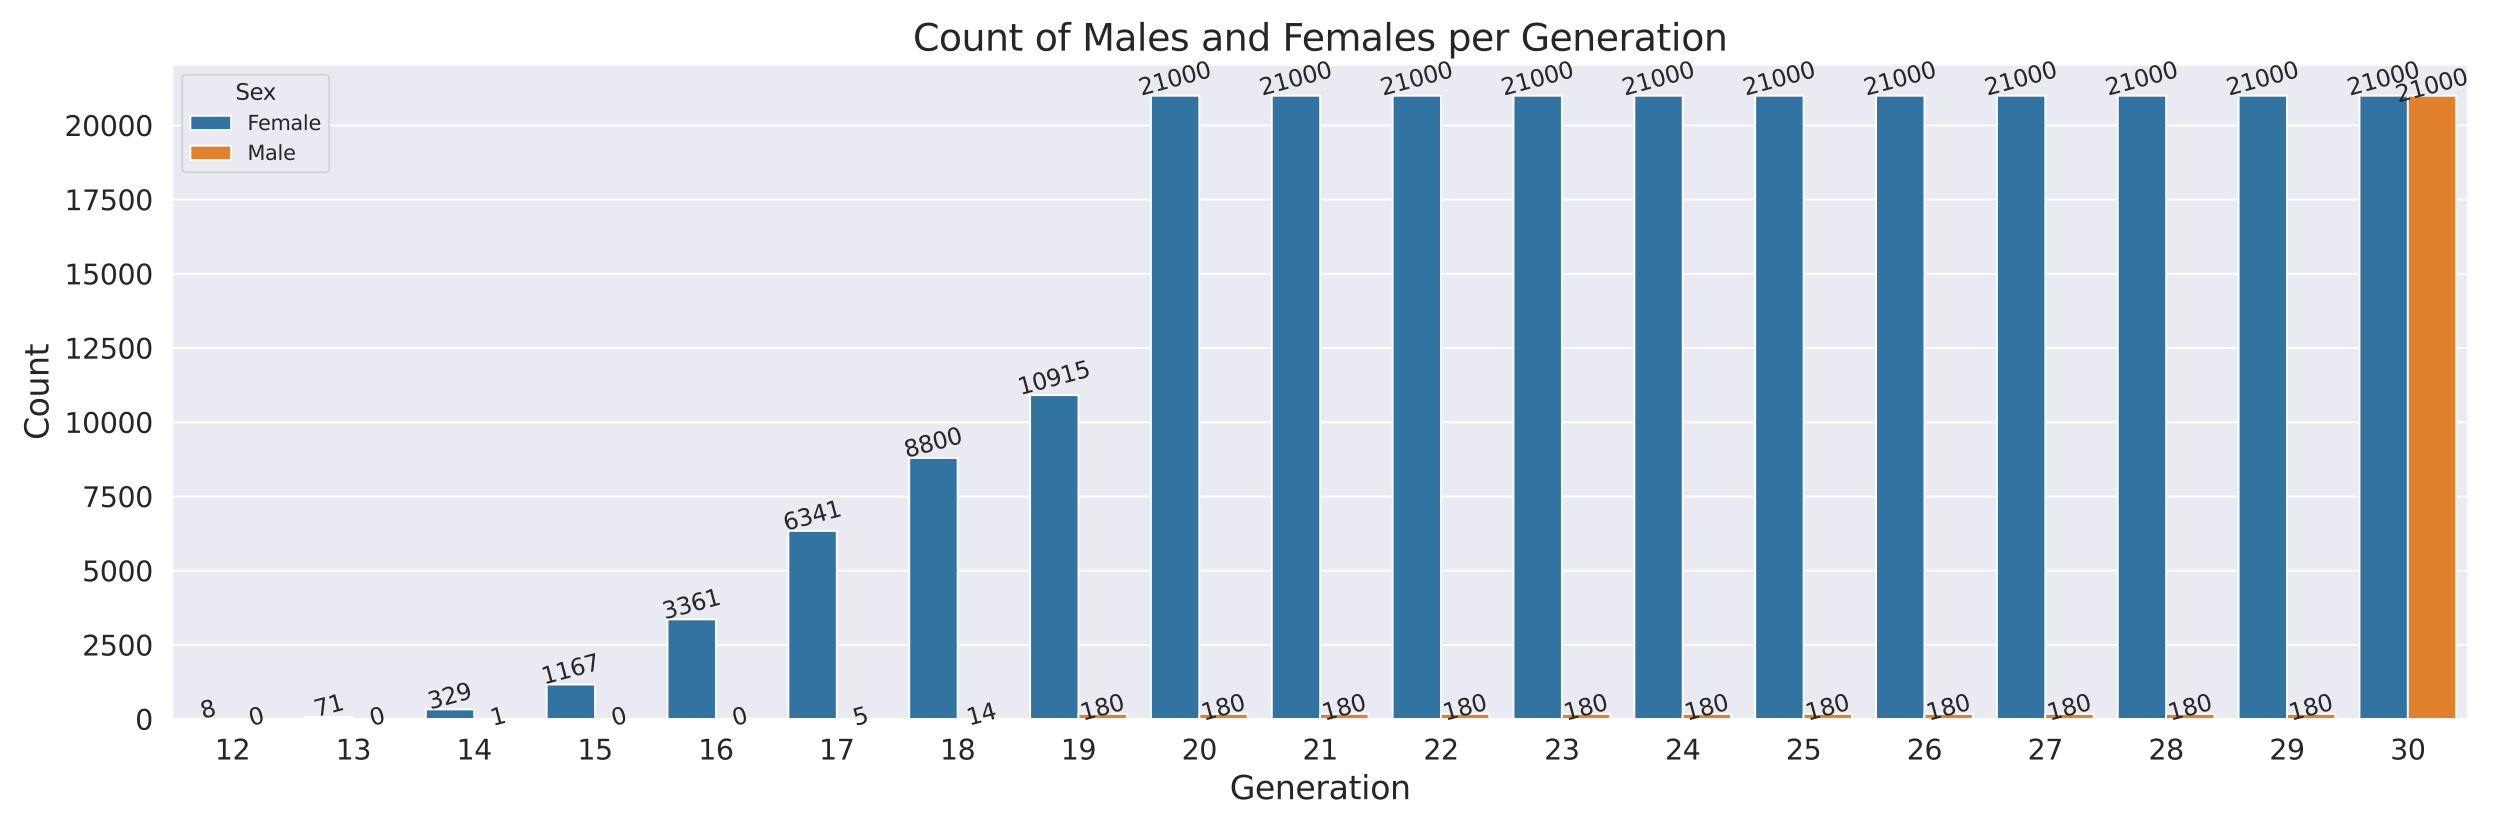 <?xml version="1.0" encoding="utf-8" standalone="no"?>
<!DOCTYPE svg PUBLIC "-//W3C//DTD SVG 1.1//EN"
  "http://www.w3.org/Graphics/SVG/1.1/DTD/svg11.dtd">
<svg xmlns:xlink="http://www.w3.org/1999/xlink" width="1080pt" height="360pt" viewBox="0 0 1080 360" xmlns="http://www.w3.org/2000/svg" version="1.1">
 <defs>
  <style type="text/css">*{stroke-linejoin: round; stroke-linecap: butt}</style>
 </defs>
 <g id="figure_1">
  <g id="patch_1">
   <path d="M 0 360 
L 1080 360 
L 1080 0 
L 0 0 
z
" style="fill: #ffffff"/>
  </g>
  <g id="axes_1">
   <g id="patch_2">
    <path d="M 74.328 310.692 
L 1066.287 310.692 
L 1066.287 27.888 
L 74.328 27.888 
z
" style="fill: #eaeaf2"/>
   </g>
   <g id="matplotlib.axis_1">
    <g id="xtick_1">
     <g id="text_1">
      <!-- 12 -->
      <g style="fill: #262626" transform="translate(92.797 328.11) scale(0.12 -0.12)">
       <defs>
        <path id="DejaVuSans-31" d="M 794 531 
L 1825 531 
L 1825 4091 
L 703 3866 
L 703 4441 
L 1819 4666 
L 2450 4666 
L 2450 531 
L 3481 531 
L 3481 0 
L 794 0 
L 794 531 
z
" transform="scale(0.016)"/>
        <path id="DejaVuSans-32" d="M 1228 531 
L 3431 531 
L 3431 0 
L 469 0 
L 469 531 
Q 828 903 1448 1529 
Q 2069 2156 2228 2338 
Q 2531 2678 2651 2914 
Q 2772 3150 2772 3378 
Q 2772 3750 2511 3984 
Q 2250 4219 1831 4219 
Q 1534 4219 1204 4116 
Q 875 4013 500 3803 
L 500 4441 
Q 881 4594 1212 4672 
Q 1544 4750 1819 4750 
Q 2544 4750 2975 4387 
Q 3406 4025 3406 3419 
Q 3406 3131 3298 2873 
Q 3191 2616 2906 2266 
Q 2828 2175 2409 1742 
Q 1991 1309 1228 531 
z
" transform="scale(0.016)"/>
       </defs>
       <use xlink:href="#DejaVuSans-31"/>
       <use xlink:href="#DejaVuSans-32" x="63.623"/>
      </g>
     </g>
    </g>
    <g id="xtick_2">
     <g id="text_2">
      <!-- 13 -->
      <g style="fill: #262626" transform="translate(145.006 328.11) scale(0.12 -0.12)">
       <defs>
        <path id="DejaVuSans-33" d="M 2597 2516 
Q 3050 2419 3304 2112 
Q 3559 1806 3559 1356 
Q 3559 666 3084 287 
Q 2609 -91 1734 -91 
Q 1441 -91 1130 -33 
Q 819 25 488 141 
L 488 750 
Q 750 597 1062 519 
Q 1375 441 1716 441 
Q 2309 441 2620 675 
Q 2931 909 2931 1356 
Q 2931 1769 2642 2001 
Q 2353 2234 1838 2234 
L 1294 2234 
L 1294 2753 
L 1863 2753 
Q 2328 2753 2575 2939 
Q 2822 3125 2822 3475 
Q 2822 3834 2567 4026 
Q 2313 4219 1838 4219 
Q 1578 4219 1281 4162 
Q 984 4106 628 3988 
L 628 4550 
Q 988 4650 1302 4700 
Q 1616 4750 1894 4750 
Q 2613 4750 3031 4423 
Q 3450 4097 3450 3541 
Q 3450 3153 3228 2886 
Q 3006 2619 2597 2516 
z
" transform="scale(0.016)"/>
       </defs>
       <use xlink:href="#DejaVuSans-31"/>
       <use xlink:href="#DejaVuSans-33" x="63.623"/>
      </g>
     </g>
    </g>
    <g id="xtick_3">
     <g id="text_3">
      <!-- 14 -->
      <g style="fill: #262626" transform="translate(197.214 328.11) scale(0.12 -0.12)">
       <defs>
        <path id="DejaVuSans-34" d="M 2419 4116 
L 825 1625 
L 2419 1625 
L 2419 4116 
z
M 2253 4666 
L 3047 4666 
L 3047 1625 
L 3713 1625 
L 3713 1100 
L 3047 1100 
L 3047 0 
L 2419 0 
L 2419 1100 
L 313 1100 
L 313 1709 
L 2253 4666 
z
" transform="scale(0.016)"/>
       </defs>
       <use xlink:href="#DejaVuSans-31"/>
       <use xlink:href="#DejaVuSans-34" x="63.623"/>
      </g>
     </g>
    </g>
    <g id="xtick_4">
     <g id="text_4">
      <!-- 15 -->
      <g style="fill: #262626" transform="translate(249.422 328.11) scale(0.12 -0.12)">
       <defs>
        <path id="DejaVuSans-35" d="M 691 4666 
L 3169 4666 
L 3169 4134 
L 1269 4134 
L 1269 2991 
Q 1406 3038 1543 3061 
Q 1681 3084 1819 3084 
Q 2600 3084 3056 2656 
Q 3513 2228 3513 1497 
Q 3513 744 3044 326 
Q 2575 -91 1722 -91 
Q 1428 -91 1123 -41 
Q 819 9 494 109 
L 494 744 
Q 775 591 1075 516 
Q 1375 441 1709 441 
Q 2250 441 2565 725 
Q 2881 1009 2881 1497 
Q 2881 1984 2565 2268 
Q 2250 2553 1709 2553 
Q 1456 2553 1204 2497 
Q 953 2441 691 2322 
L 691 4666 
z
" transform="scale(0.016)"/>
       </defs>
       <use xlink:href="#DejaVuSans-31"/>
       <use xlink:href="#DejaVuSans-35" x="63.623"/>
      </g>
     </g>
    </g>
    <g id="xtick_5">
     <g id="text_5">
      <!-- 16 -->
      <g style="fill: #262626" transform="translate(301.631 328.11) scale(0.12 -0.12)">
       <defs>
        <path id="DejaVuSans-36" d="M 2113 2584 
Q 1688 2584 1439 2293 
Q 1191 2003 1191 1497 
Q 1191 994 1439 701 
Q 1688 409 2113 409 
Q 2538 409 2786 701 
Q 3034 994 3034 1497 
Q 3034 2003 2786 2293 
Q 2538 2584 2113 2584 
z
M 3366 4563 
L 3366 3988 
Q 3128 4100 2886 4159 
Q 2644 4219 2406 4219 
Q 1781 4219 1451 3797 
Q 1122 3375 1075 2522 
Q 1259 2794 1537 2939 
Q 1816 3084 2150 3084 
Q 2853 3084 3261 2657 
Q 3669 2231 3669 1497 
Q 3669 778 3244 343 
Q 2819 -91 2113 -91 
Q 1303 -91 875 529 
Q 447 1150 447 2328 
Q 447 3434 972 4092 
Q 1497 4750 2381 4750 
Q 2619 4750 2861 4703 
Q 3103 4656 3366 4563 
z
" transform="scale(0.016)"/>
       </defs>
       <use xlink:href="#DejaVuSans-31"/>
       <use xlink:href="#DejaVuSans-36" x="63.623"/>
      </g>
     </g>
    </g>
    <g id="xtick_6">
     <g id="text_6">
      <!-- 17 -->
      <g style="fill: #262626" transform="translate(353.839 328.11) scale(0.12 -0.12)">
       <defs>
        <path id="DejaVuSans-37" d="M 525 4666 
L 3525 4666 
L 3525 4397 
L 1831 0 
L 1172 0 
L 2766 4134 
L 525 4134 
L 525 4666 
z
" transform="scale(0.016)"/>
       </defs>
       <use xlink:href="#DejaVuSans-31"/>
       <use xlink:href="#DejaVuSans-37" x="63.623"/>
      </g>
     </g>
    </g>
    <g id="xtick_7">
     <g id="text_7">
      <!-- 18 -->
      <g style="fill: #262626" transform="translate(406.047 328.11) scale(0.12 -0.12)">
       <defs>
        <path id="DejaVuSans-38" d="M 2034 2216 
Q 1584 2216 1326 1975 
Q 1069 1734 1069 1313 
Q 1069 891 1326 650 
Q 1584 409 2034 409 
Q 2484 409 2743 651 
Q 3003 894 3003 1313 
Q 3003 1734 2745 1975 
Q 2488 2216 2034 2216 
z
M 1403 2484 
Q 997 2584 770 2862 
Q 544 3141 544 3541 
Q 544 4100 942 4425 
Q 1341 4750 2034 4750 
Q 2731 4750 3128 4425 
Q 3525 4100 3525 3541 
Q 3525 3141 3298 2862 
Q 3072 2584 2669 2484 
Q 3125 2378 3379 2068 
Q 3634 1759 3634 1313 
Q 3634 634 3220 271 
Q 2806 -91 2034 -91 
Q 1263 -91 848 271 
Q 434 634 434 1313 
Q 434 1759 690 2068 
Q 947 2378 1403 2484 
z
M 1172 3481 
Q 1172 3119 1398 2916 
Q 1625 2713 2034 2713 
Q 2441 2713 2670 2916 
Q 2900 3119 2900 3481 
Q 2900 3844 2670 4047 
Q 2441 4250 2034 4250 
Q 1625 4250 1398 4047 
Q 1172 3844 1172 3481 
z
" transform="scale(0.016)"/>
       </defs>
       <use xlink:href="#DejaVuSans-31"/>
       <use xlink:href="#DejaVuSans-38" x="63.623"/>
      </g>
     </g>
    </g>
    <g id="xtick_8">
     <g id="text_8">
      <!-- 19 -->
      <g style="fill: #262626" transform="translate(458.256 328.11) scale(0.12 -0.12)">
       <defs>
        <path id="DejaVuSans-39" d="M 703 97 
L 703 672 
Q 941 559 1184 500 
Q 1428 441 1663 441 
Q 2288 441 2617 861 
Q 2947 1281 2994 2138 
Q 2813 1869 2534 1725 
Q 2256 1581 1919 1581 
Q 1219 1581 811 2004 
Q 403 2428 403 3163 
Q 403 3881 828 4315 
Q 1253 4750 1959 4750 
Q 2769 4750 3195 4129 
Q 3622 3509 3622 2328 
Q 3622 1225 3098 567 
Q 2575 -91 1691 -91 
Q 1453 -91 1209 -44 
Q 966 3 703 97 
z
M 1959 2075 
Q 2384 2075 2632 2365 
Q 2881 2656 2881 3163 
Q 2881 3666 2632 3958 
Q 2384 4250 1959 4250 
Q 1534 4250 1286 3958 
Q 1038 3666 1038 3163 
Q 1038 2656 1286 2365 
Q 1534 2075 1959 2075 
z
" transform="scale(0.016)"/>
       </defs>
       <use xlink:href="#DejaVuSans-31"/>
       <use xlink:href="#DejaVuSans-39" x="63.623"/>
      </g>
     </g>
    </g>
    <g id="xtick_9">
     <g id="text_9">
      <!-- 20 -->
      <g style="fill: #262626" transform="translate(510.464 328.11) scale(0.12 -0.12)">
       <defs>
        <path id="DejaVuSans-30" d="M 2034 4250 
Q 1547 4250 1301 3770 
Q 1056 3291 1056 2328 
Q 1056 1369 1301 889 
Q 1547 409 2034 409 
Q 2525 409 2770 889 
Q 3016 1369 3016 2328 
Q 3016 3291 2770 3770 
Q 2525 4250 2034 4250 
z
M 2034 4750 
Q 2819 4750 3233 4129 
Q 3647 3509 3647 2328 
Q 3647 1150 3233 529 
Q 2819 -91 2034 -91 
Q 1250 -91 836 529 
Q 422 1150 422 2328 
Q 422 3509 836 4129 
Q 1250 4750 2034 4750 
z
" transform="scale(0.016)"/>
       </defs>
       <use xlink:href="#DejaVuSans-32"/>
       <use xlink:href="#DejaVuSans-30" x="63.623"/>
      </g>
     </g>
    </g>
    <g id="xtick_10">
     <g id="text_10">
      <!-- 21 -->
      <g style="fill: #262626" transform="translate(562.672 328.11) scale(0.12 -0.12)">
       <use xlink:href="#DejaVuSans-32"/>
       <use xlink:href="#DejaVuSans-31" x="63.623"/>
      </g>
     </g>
    </g>
    <g id="xtick_11">
     <g id="text_11">
      <!-- 22 -->
      <g style="fill: #262626" transform="translate(614.881 328.11) scale(0.12 -0.12)">
       <use xlink:href="#DejaVuSans-32"/>
       <use xlink:href="#DejaVuSans-32" x="63.623"/>
      </g>
     </g>
    </g>
    <g id="xtick_12">
     <g id="text_12">
      <!-- 23 -->
      <g style="fill: #262626" transform="translate(667.089 328.11) scale(0.12 -0.12)">
       <use xlink:href="#DejaVuSans-32"/>
       <use xlink:href="#DejaVuSans-33" x="63.623"/>
      </g>
     </g>
    </g>
    <g id="xtick_13">
     <g id="text_13">
      <!-- 24 -->
      <g style="fill: #262626" transform="translate(719.297 328.11) scale(0.12 -0.12)">
       <use xlink:href="#DejaVuSans-32"/>
       <use xlink:href="#DejaVuSans-34" x="63.623"/>
      </g>
     </g>
    </g>
    <g id="xtick_14">
     <g id="text_14">
      <!-- 25 -->
      <g style="fill: #262626" transform="translate(771.506 328.11) scale(0.12 -0.12)">
       <use xlink:href="#DejaVuSans-32"/>
       <use xlink:href="#DejaVuSans-35" x="63.623"/>
      </g>
     </g>
    </g>
    <g id="xtick_15">
     <g id="text_15">
      <!-- 26 -->
      <g style="fill: #262626" transform="translate(823.714 328.11) scale(0.12 -0.12)">
       <use xlink:href="#DejaVuSans-32"/>
       <use xlink:href="#DejaVuSans-36" x="63.623"/>
      </g>
     </g>
    </g>
    <g id="xtick_16">
     <g id="text_16">
      <!-- 27 -->
      <g style="fill: #262626" transform="translate(875.922 328.11) scale(0.12 -0.12)">
       <use xlink:href="#DejaVuSans-32"/>
       <use xlink:href="#DejaVuSans-37" x="63.623"/>
      </g>
     </g>
    </g>
    <g id="xtick_17">
     <g id="text_17">
      <!-- 28 -->
      <g style="fill: #262626" transform="translate(928.131 328.11) scale(0.12 -0.12)">
       <use xlink:href="#DejaVuSans-32"/>
       <use xlink:href="#DejaVuSans-38" x="63.623"/>
      </g>
     </g>
    </g>
    <g id="xtick_18">
     <g id="text_18">
      <!-- 29 -->
      <g style="fill: #262626" transform="translate(980.339 328.11) scale(0.12 -0.12)">
       <use xlink:href="#DejaVuSans-32"/>
       <use xlink:href="#DejaVuSans-39" x="63.623"/>
      </g>
     </g>
    </g>
    <g id="xtick_19">
     <g id="text_19">
      <!-- 30 -->
      <g style="fill: #262626" transform="translate(1032.547 328.11) scale(0.12 -0.12)">
       <use xlink:href="#DejaVuSans-33"/>
       <use xlink:href="#DejaVuSans-30" x="63.623"/>
      </g>
     </g>
    </g>
    <g id="text_20">
     <!-- Generation -->
     <g style="fill: #262626" transform="translate(531.257 345.244) scale(0.14 -0.14)">
      <defs>
       <path id="DejaVuSans-47" d="M 3809 666 
L 3809 1919 
L 2778 1919 
L 2778 2438 
L 4434 2438 
L 4434 434 
Q 4069 175 3628 42 
Q 3188 -91 2688 -91 
Q 1594 -91 976 548 
Q 359 1188 359 2328 
Q 359 3472 976 4111 
Q 1594 4750 2688 4750 
Q 3144 4750 3555 4637 
Q 3966 4525 4313 4306 
L 4313 3634 
Q 3963 3931 3569 4081 
Q 3175 4231 2741 4231 
Q 1884 4231 1454 3753 
Q 1025 3275 1025 2328 
Q 1025 1384 1454 906 
Q 1884 428 2741 428 
Q 3075 428 3337 486 
Q 3600 544 3809 666 
z
" transform="scale(0.016)"/>
       <path id="DejaVuSans-65" d="M 3597 1894 
L 3597 1613 
L 953 1613 
Q 991 1019 1311 708 
Q 1631 397 2203 397 
Q 2534 397 2845 478 
Q 3156 559 3463 722 
L 3463 178 
Q 3153 47 2828 -22 
Q 2503 -91 2169 -91 
Q 1331 -91 842 396 
Q 353 884 353 1716 
Q 353 2575 817 3079 
Q 1281 3584 2069 3584 
Q 2775 3584 3186 3129 
Q 3597 2675 3597 1894 
z
M 3022 2063 
Q 3016 2534 2758 2815 
Q 2500 3097 2075 3097 
Q 1594 3097 1305 2825 
Q 1016 2553 972 2059 
L 3022 2063 
z
" transform="scale(0.016)"/>
       <path id="DejaVuSans-6e" d="M 3513 2113 
L 3513 0 
L 2938 0 
L 2938 2094 
Q 2938 2591 2744 2837 
Q 2550 3084 2163 3084 
Q 1697 3084 1428 2787 
Q 1159 2491 1159 1978 
L 1159 0 
L 581 0 
L 581 3500 
L 1159 3500 
L 1159 2956 
Q 1366 3272 1645 3428 
Q 1925 3584 2291 3584 
Q 2894 3584 3203 3211 
Q 3513 2838 3513 2113 
z
" transform="scale(0.016)"/>
       <path id="DejaVuSans-72" d="M 2631 2963 
Q 2534 3019 2420 3045 
Q 2306 3072 2169 3072 
Q 1681 3072 1420 2755 
Q 1159 2438 1159 1844 
L 1159 0 
L 581 0 
L 581 3500 
L 1159 3500 
L 1159 2956 
Q 1341 3275 1631 3429 
Q 1922 3584 2338 3584 
Q 2397 3584 2469 3576 
Q 2541 3569 2628 3553 
L 2631 2963 
z
" transform="scale(0.016)"/>
       <path id="DejaVuSans-61" d="M 2194 1759 
Q 1497 1759 1228 1600 
Q 959 1441 959 1056 
Q 959 750 1161 570 
Q 1363 391 1709 391 
Q 2188 391 2477 730 
Q 2766 1069 2766 1631 
L 2766 1759 
L 2194 1759 
z
M 3341 1997 
L 3341 0 
L 2766 0 
L 2766 531 
Q 2569 213 2275 61 
Q 1981 -91 1556 -91 
Q 1019 -91 701 211 
Q 384 513 384 1019 
Q 384 1609 779 1909 
Q 1175 2209 1959 2209 
L 2766 2209 
L 2766 2266 
Q 2766 2663 2505 2880 
Q 2244 3097 1772 3097 
Q 1472 3097 1187 3025 
Q 903 2953 641 2809 
L 641 3341 
Q 956 3463 1253 3523 
Q 1550 3584 1831 3584 
Q 2591 3584 2966 3190 
Q 3341 2797 3341 1997 
z
" transform="scale(0.016)"/>
       <path id="DejaVuSans-74" d="M 1172 4494 
L 1172 3500 
L 2356 3500 
L 2356 3053 
L 1172 3053 
L 1172 1153 
Q 1172 725 1289 603 
Q 1406 481 1766 481 
L 2356 481 
L 2356 0 
L 1766 0 
Q 1100 0 847 248 
Q 594 497 594 1153 
L 594 3053 
L 172 3053 
L 172 3500 
L 594 3500 
L 594 4494 
L 1172 4494 
z
" transform="scale(0.016)"/>
       <path id="DejaVuSans-69" d="M 603 3500 
L 1178 3500 
L 1178 0 
L 603 0 
L 603 3500 
z
M 603 4863 
L 1178 4863 
L 1178 4134 
L 603 4134 
L 603 4863 
z
" transform="scale(0.016)"/>
       <path id="DejaVuSans-6f" d="M 1959 3097 
Q 1497 3097 1228 2736 
Q 959 2375 959 1747 
Q 959 1119 1226 758 
Q 1494 397 1959 397 
Q 2419 397 2687 759 
Q 2956 1122 2956 1747 
Q 2956 2369 2687 2733 
Q 2419 3097 1959 3097 
z
M 1959 3584 
Q 2709 3584 3137 3096 
Q 3566 2609 3566 1747 
Q 3566 888 3137 398 
Q 2709 -91 1959 -91 
Q 1206 -91 779 398 
Q 353 888 353 1747 
Q 353 2609 779 3096 
Q 1206 3584 1959 3584 
z
" transform="scale(0.016)"/>
      </defs>
      <use xlink:href="#DejaVuSans-47"/>
      <use xlink:href="#DejaVuSans-65" x="77.49"/>
      <use xlink:href="#DejaVuSans-6e" x="139.014"/>
      <use xlink:href="#DejaVuSans-65" x="202.393"/>
      <use xlink:href="#DejaVuSans-72" x="263.916"/>
      <use xlink:href="#DejaVuSans-61" x="305.029"/>
      <use xlink:href="#DejaVuSans-74" x="366.309"/>
      <use xlink:href="#DejaVuSans-69" x="405.518"/>
      <use xlink:href="#DejaVuSans-6f" x="433.301"/>
      <use xlink:href="#DejaVuSans-6e" x="494.482"/>
     </g>
    </g>
   </g>
   <g id="matplotlib.axis_2">
    <g id="ytick_1">
     <g id="line2d_1">
      <path d="M 74.328 310.692 
L 1066.287 310.692 
" clip-path="url(#pa0be3c8c6c)" style="fill: none; stroke: #ffffff; stroke-width: 0.8; stroke-linecap: round"/>
     </g>
     <g id="text_21">
      <!-- 0 -->
      <g style="fill: #262626" transform="translate(58.393 315.251) scale(0.12 -0.12)">
       <use xlink:href="#DejaVuSans-30"/>
      </g>
     </g>
    </g>
    <g id="ytick_2">
     <g id="line2d_2">
      <path d="M 74.328 278.628 
L 1066.287 278.628 
" clip-path="url(#pa0be3c8c6c)" style="fill: none; stroke: #ffffff; stroke-width: 0.8; stroke-linecap: round"/>
     </g>
     <g id="text_22">
      <!-- 2500 -->
      <g style="fill: #262626" transform="translate(35.488 283.187) scale(0.12 -0.12)">
       <use xlink:href="#DejaVuSans-32"/>
       <use xlink:href="#DejaVuSans-35" x="63.623"/>
       <use xlink:href="#DejaVuSans-30" x="127.246"/>
       <use xlink:href="#DejaVuSans-30" x="190.869"/>
      </g>
     </g>
    </g>
    <g id="ytick_3">
     <g id="line2d_3">
      <path d="M 74.328 246.564 
L 1066.287 246.564 
" clip-path="url(#pa0be3c8c6c)" style="fill: none; stroke: #ffffff; stroke-width: 0.8; stroke-linecap: round"/>
     </g>
     <g id="text_23">
      <!-- 5000 -->
      <g style="fill: #262626" transform="translate(35.488 251.123) scale(0.12 -0.12)">
       <use xlink:href="#DejaVuSans-35"/>
       <use xlink:href="#DejaVuSans-30" x="63.623"/>
       <use xlink:href="#DejaVuSans-30" x="127.246"/>
       <use xlink:href="#DejaVuSans-30" x="190.869"/>
      </g>
     </g>
    </g>
    <g id="ytick_4">
     <g id="line2d_4">
      <path d="M 74.328 214.5 
L 1066.287 214.5 
" clip-path="url(#pa0be3c8c6c)" style="fill: none; stroke: #ffffff; stroke-width: 0.8; stroke-linecap: round"/>
     </g>
     <g id="text_24">
      <!-- 7500 -->
      <g style="fill: #262626" transform="translate(35.488 219.059) scale(0.12 -0.12)">
       <use xlink:href="#DejaVuSans-37"/>
       <use xlink:href="#DejaVuSans-35" x="63.623"/>
       <use xlink:href="#DejaVuSans-30" x="127.246"/>
       <use xlink:href="#DejaVuSans-30" x="190.869"/>
      </g>
     </g>
    </g>
    <g id="ytick_5">
     <g id="line2d_5">
      <path d="M 74.328 182.436 
L 1066.287 182.436 
" clip-path="url(#pa0be3c8c6c)" style="fill: none; stroke: #ffffff; stroke-width: 0.8; stroke-linecap: round"/>
     </g>
     <g id="text_25">
      <!-- 10000 -->
      <g style="fill: #262626" transform="translate(27.853 186.995) scale(0.12 -0.12)">
       <use xlink:href="#DejaVuSans-31"/>
       <use xlink:href="#DejaVuSans-30" x="63.623"/>
       <use xlink:href="#DejaVuSans-30" x="127.246"/>
       <use xlink:href="#DejaVuSans-30" x="190.869"/>
       <use xlink:href="#DejaVuSans-30" x="254.492"/>
      </g>
     </g>
    </g>
    <g id="ytick_6">
     <g id="line2d_6">
      <path d="M 74.328 150.372 
L 1066.287 150.372 
" clip-path="url(#pa0be3c8c6c)" style="fill: none; stroke: #ffffff; stroke-width: 0.8; stroke-linecap: round"/>
     </g>
     <g id="text_26">
      <!-- 12500 -->
      <g style="fill: #262626" transform="translate(27.853 154.931) scale(0.12 -0.12)">
       <use xlink:href="#DejaVuSans-31"/>
       <use xlink:href="#DejaVuSans-32" x="63.623"/>
       <use xlink:href="#DejaVuSans-35" x="127.246"/>
       <use xlink:href="#DejaVuSans-30" x="190.869"/>
       <use xlink:href="#DejaVuSans-30" x="254.492"/>
      </g>
     </g>
    </g>
    <g id="ytick_7">
     <g id="line2d_7">
      <path d="M 74.328 118.308 
L 1066.287 118.308 
" clip-path="url(#pa0be3c8c6c)" style="fill: none; stroke: #ffffff; stroke-width: 0.8; stroke-linecap: round"/>
     </g>
     <g id="text_27">
      <!-- 15000 -->
      <g style="fill: #262626" transform="translate(27.853 122.867) scale(0.12 -0.12)">
       <use xlink:href="#DejaVuSans-31"/>
       <use xlink:href="#DejaVuSans-35" x="63.623"/>
       <use xlink:href="#DejaVuSans-30" x="127.246"/>
       <use xlink:href="#DejaVuSans-30" x="190.869"/>
       <use xlink:href="#DejaVuSans-30" x="254.492"/>
      </g>
     </g>
    </g>
    <g id="ytick_8">
     <g id="line2d_8">
      <path d="M 74.328 86.244 
L 1066.287 86.244 
" clip-path="url(#pa0be3c8c6c)" style="fill: none; stroke: #ffffff; stroke-width: 0.8; stroke-linecap: round"/>
     </g>
     <g id="text_28">
      <!-- 17500 -->
      <g style="fill: #262626" transform="translate(27.853 90.803) scale(0.12 -0.12)">
       <use xlink:href="#DejaVuSans-31"/>
       <use xlink:href="#DejaVuSans-37" x="63.623"/>
       <use xlink:href="#DejaVuSans-35" x="127.246"/>
       <use xlink:href="#DejaVuSans-30" x="190.869"/>
       <use xlink:href="#DejaVuSans-30" x="254.492"/>
      </g>
     </g>
    </g>
    <g id="ytick_9">
     <g id="line2d_9">
      <path d="M 74.328 54.18 
L 1066.287 54.18 
" clip-path="url(#pa0be3c8c6c)" style="fill: none; stroke: #ffffff; stroke-width: 0.8; stroke-linecap: round"/>
     </g>
     <g id="text_29">
      <!-- 20000 -->
      <g style="fill: #262626" transform="translate(27.853 58.739) scale(0.12 -0.12)">
       <use xlink:href="#DejaVuSans-32"/>
       <use xlink:href="#DejaVuSans-30" x="63.623"/>
       <use xlink:href="#DejaVuSans-30" x="127.246"/>
       <use xlink:href="#DejaVuSans-30" x="190.869"/>
       <use xlink:href="#DejaVuSans-30" x="254.492"/>
      </g>
     </g>
    </g>
    <g id="text_30">
     <!-- Count -->
     <g style="fill: #262626" transform="translate(20.941 190.078) rotate(-90) scale(0.14 -0.14)">
      <defs>
       <path id="DejaVuSans-43" d="M 4122 4306 
L 4122 3641 
Q 3803 3938 3442 4084 
Q 3081 4231 2675 4231 
Q 1875 4231 1450 3742 
Q 1025 3253 1025 2328 
Q 1025 1406 1450 917 
Q 1875 428 2675 428 
Q 3081 428 3442 575 
Q 3803 722 4122 1019 
L 4122 359 
Q 3791 134 3420 21 
Q 3050 -91 2638 -91 
Q 1578 -91 968 557 
Q 359 1206 359 2328 
Q 359 3453 968 4101 
Q 1578 4750 2638 4750 
Q 3056 4750 3426 4639 
Q 3797 4528 4122 4306 
z
" transform="scale(0.016)"/>
       <path id="DejaVuSans-75" d="M 544 1381 
L 544 3500 
L 1119 3500 
L 1119 1403 
Q 1119 906 1312 657 
Q 1506 409 1894 409 
Q 2359 409 2629 706 
Q 2900 1003 2900 1516 
L 2900 3500 
L 3475 3500 
L 3475 0 
L 2900 0 
L 2900 538 
Q 2691 219 2414 64 
Q 2138 -91 1772 -91 
Q 1169 -91 856 284 
Q 544 659 544 1381 
z
M 1991 3584 
L 1991 3584 
z
" transform="scale(0.016)"/>
      </defs>
      <use xlink:href="#DejaVuSans-43"/>
      <use xlink:href="#DejaVuSans-6f" x="69.824"/>
      <use xlink:href="#DejaVuSans-75" x="131.006"/>
      <use xlink:href="#DejaVuSans-6e" x="194.385"/>
      <use xlink:href="#DejaVuSans-74" x="257.764"/>
     </g>
    </g>
   </g>
   <g id="patch_3">
    <path d="M 79.549 310.692 
L 100.432 310.692 
L 100.432 310.589 
L 79.549 310.589 
z
" clip-path="url(#pa0be3c8c6c)" style="fill: #3274a1; stroke: #ffffff; stroke-width: 0.8; stroke-linejoin: miter"/>
   </g>
   <g id="patch_4">
    <path d="M 131.757 310.692 
L 152.641 310.692 
L 152.641 309.781 
L 131.757 309.781 
z
" clip-path="url(#pa0be3c8c6c)" style="fill: #3274a1; stroke: #ffffff; stroke-width: 0.8; stroke-linejoin: miter"/>
   </g>
   <g id="patch_5">
    <path d="M 183.966 310.692 
L 204.849 310.692 
L 204.849 306.472 
L 183.966 306.472 
z
" clip-path="url(#pa0be3c8c6c)" style="fill: #3274a1; stroke: #ffffff; stroke-width: 0.8; stroke-linejoin: miter"/>
   </g>
   <g id="patch_6">
    <path d="M 236.174 310.692 
L 257.057 310.692 
L 257.057 295.725 
L 236.174 295.725 
z
" clip-path="url(#pa0be3c8c6c)" style="fill: #3274a1; stroke: #ffffff; stroke-width: 0.8; stroke-linejoin: miter"/>
   </g>
   <g id="patch_7">
    <path d="M 288.382 310.692 
L 309.266 310.692 
L 309.266 267.585 
L 288.382 267.585 
z
" clip-path="url(#pa0be3c8c6c)" style="fill: #3274a1; stroke: #ffffff; stroke-width: 0.8; stroke-linejoin: miter"/>
   </g>
   <g id="patch_8">
    <path d="M 340.591 310.692 
L 361.474 310.692 
L 361.474 229.365 
L 340.591 229.365 
z
" clip-path="url(#pa0be3c8c6c)" style="fill: #3274a1; stroke: #ffffff; stroke-width: 0.8; stroke-linejoin: miter"/>
   </g>
   <g id="patch_9">
    <path d="M 392.799 310.692 
L 413.682 310.692 
L 413.682 197.827 
L 392.799 197.827 
z
" clip-path="url(#pa0be3c8c6c)" style="fill: #3274a1; stroke: #ffffff; stroke-width: 0.8; stroke-linejoin: miter"/>
   </g>
   <g id="patch_10">
    <path d="M 445.007 310.692 
L 465.891 310.692 
L 465.891 170.701 
L 445.007 170.701 
z
" clip-path="url(#pa0be3c8c6c)" style="fill: #3274a1; stroke: #ffffff; stroke-width: 0.8; stroke-linejoin: miter"/>
   </g>
   <g id="patch_11">
    <path d="M 497.216 310.692 
L 518.099 310.692 
L 518.099 41.355 
L 497.216 41.355 
z
" clip-path="url(#pa0be3c8c6c)" style="fill: #3274a1; stroke: #ffffff; stroke-width: 0.8; stroke-linejoin: miter"/>
   </g>
   <g id="patch_12">
    <path d="M 549.424 310.692 
L 570.307 310.692 
L 570.307 41.355 
L 549.424 41.355 
z
" clip-path="url(#pa0be3c8c6c)" style="fill: #3274a1; stroke: #ffffff; stroke-width: 0.8; stroke-linejoin: miter"/>
   </g>
   <g id="patch_13">
    <path d="M 601.632 310.692 
L 622.516 310.692 
L 622.516 41.355 
L 601.632 41.355 
z
" clip-path="url(#pa0be3c8c6c)" style="fill: #3274a1; stroke: #ffffff; stroke-width: 0.8; stroke-linejoin: miter"/>
   </g>
   <g id="patch_14">
    <path d="M 653.841 310.692 
L 674.724 310.692 
L 674.724 41.355 
L 653.841 41.355 
z
" clip-path="url(#pa0be3c8c6c)" style="fill: #3274a1; stroke: #ffffff; stroke-width: 0.8; stroke-linejoin: miter"/>
   </g>
   <g id="patch_15">
    <path d="M 706.049 310.692 
L 726.932 310.692 
L 726.932 41.355 
L 706.049 41.355 
z
" clip-path="url(#pa0be3c8c6c)" style="fill: #3274a1; stroke: #ffffff; stroke-width: 0.8; stroke-linejoin: miter"/>
   </g>
   <g id="patch_16">
    <path d="M 758.257 310.692 
L 779.141 310.692 
L 779.141 41.355 
L 758.257 41.355 
z
" clip-path="url(#pa0be3c8c6c)" style="fill: #3274a1; stroke: #ffffff; stroke-width: 0.8; stroke-linejoin: miter"/>
   </g>
   <g id="patch_17">
    <path d="M 810.466 310.692 
L 831.349 310.692 
L 831.349 41.355 
L 810.466 41.355 
z
" clip-path="url(#pa0be3c8c6c)" style="fill: #3274a1; stroke: #ffffff; stroke-width: 0.8; stroke-linejoin: miter"/>
   </g>
   <g id="patch_18">
    <path d="M 862.674 310.692 
L 883.557 310.692 
L 883.557 41.355 
L 862.674 41.355 
z
" clip-path="url(#pa0be3c8c6c)" style="fill: #3274a1; stroke: #ffffff; stroke-width: 0.8; stroke-linejoin: miter"/>
   </g>
   <g id="patch_19">
    <path d="M 914.882 310.692 
L 935.766 310.692 
L 935.766 41.355 
L 914.882 41.355 
z
" clip-path="url(#pa0be3c8c6c)" style="fill: #3274a1; stroke: #ffffff; stroke-width: 0.8; stroke-linejoin: miter"/>
   </g>
   <g id="patch_20">
    <path d="M 967.091 310.692 
L 987.974 310.692 
L 987.974 41.355 
L 967.091 41.355 
z
" clip-path="url(#pa0be3c8c6c)" style="fill: #3274a1; stroke: #ffffff; stroke-width: 0.8; stroke-linejoin: miter"/>
   </g>
   <g id="patch_21">
    <path d="M 1019.299 310.692 
L 1040.182 310.692 
L 1040.182 41.355 
L 1019.299 41.355 
z
" clip-path="url(#pa0be3c8c6c)" style="fill: #3274a1; stroke: #ffffff; stroke-width: 0.8; stroke-linejoin: miter"/>
   </g>
   <g id="patch_22">
    <path d="M 100.432 310.692 
L 121.316 310.692 
L 121.316 310.692 
L 100.432 310.692 
z
" clip-path="url(#pa0be3c8c6c)" style="fill: #e1812c; stroke: #ffffff; stroke-width: 0.8; stroke-linejoin: miter"/>
   </g>
   <g id="patch_23">
    <path d="M 152.641 310.692 
L 173.524 310.692 
L 173.524 310.692 
L 152.641 310.692 
z
" clip-path="url(#pa0be3c8c6c)" style="fill: #e1812c; stroke: #ffffff; stroke-width: 0.8; stroke-linejoin: miter"/>
   </g>
   <g id="patch_24">
    <path d="M 204.849 310.692 
L 225.732 310.692 
L 225.732 310.679 
L 204.849 310.679 
z
" clip-path="url(#pa0be3c8c6c)" style="fill: #e1812c; stroke: #ffffff; stroke-width: 0.8; stroke-linejoin: miter"/>
   </g>
   <g id="patch_25">
    <path d="M 257.057 310.692 
L 277.941 310.692 
L 277.941 310.692 
L 257.057 310.692 
z
" clip-path="url(#pa0be3c8c6c)" style="fill: #e1812c; stroke: #ffffff; stroke-width: 0.8; stroke-linejoin: miter"/>
   </g>
   <g id="patch_26">
    <path d="M 309.266 310.692 
L 330.149 310.692 
L 330.149 310.692 
L 309.266 310.692 
z
" clip-path="url(#pa0be3c8c6c)" style="fill: #e1812c; stroke: #ffffff; stroke-width: 0.8; stroke-linejoin: miter"/>
   </g>
   <g id="patch_27">
    <path d="M 361.474 310.692 
L 382.357 310.692 
L 382.357 310.628 
L 361.474 310.628 
z
" clip-path="url(#pa0be3c8c6c)" style="fill: #e1812c; stroke: #ffffff; stroke-width: 0.8; stroke-linejoin: miter"/>
   </g>
   <g id="patch_28">
    <path d="M 413.682 310.692 
L 434.566 310.692 
L 434.566 310.512 
L 413.682 310.512 
z
" clip-path="url(#pa0be3c8c6c)" style="fill: #e1812c; stroke: #ffffff; stroke-width: 0.8; stroke-linejoin: miter"/>
   </g>
   <g id="patch_29">
    <path d="M 465.891 310.692 
L 486.774 310.692 
L 486.774 308.383 
L 465.891 308.383 
z
" clip-path="url(#pa0be3c8c6c)" style="fill: #e1812c; stroke: #ffffff; stroke-width: 0.8; stroke-linejoin: miter"/>
   </g>
   <g id="patch_30">
    <path d="M 518.099 310.692 
L 538.982 310.692 
L 538.982 308.383 
L 518.099 308.383 
z
" clip-path="url(#pa0be3c8c6c)" style="fill: #e1812c; stroke: #ffffff; stroke-width: 0.8; stroke-linejoin: miter"/>
   </g>
   <g id="patch_31">
    <path d="M 570.307 310.692 
L 591.191 310.692 
L 591.191 308.383 
L 570.307 308.383 
z
" clip-path="url(#pa0be3c8c6c)" style="fill: #e1812c; stroke: #ffffff; stroke-width: 0.8; stroke-linejoin: miter"/>
   </g>
   <g id="patch_32">
    <path d="M 622.516 310.692 
L 643.399 310.692 
L 643.399 308.383 
L 622.516 308.383 
z
" clip-path="url(#pa0be3c8c6c)" style="fill: #e1812c; stroke: #ffffff; stroke-width: 0.8; stroke-linejoin: miter"/>
   </g>
   <g id="patch_33">
    <path d="M 674.724 310.692 
L 695.607 310.692 
L 695.607 308.383 
L 674.724 308.383 
z
" clip-path="url(#pa0be3c8c6c)" style="fill: #e1812c; stroke: #ffffff; stroke-width: 0.8; stroke-linejoin: miter"/>
   </g>
   <g id="patch_34">
    <path d="M 726.932 310.692 
L 747.816 310.692 
L 747.816 308.383 
L 726.932 308.383 
z
" clip-path="url(#pa0be3c8c6c)" style="fill: #e1812c; stroke: #ffffff; stroke-width: 0.8; stroke-linejoin: miter"/>
   </g>
   <g id="patch_35">
    <path d="M 779.141 310.692 
L 800.024 310.692 
L 800.024 308.383 
L 779.141 308.383 
z
" clip-path="url(#pa0be3c8c6c)" style="fill: #e1812c; stroke: #ffffff; stroke-width: 0.8; stroke-linejoin: miter"/>
   </g>
   <g id="patch_36">
    <path d="M 831.349 310.692 
L 852.232 310.692 
L 852.232 308.383 
L 831.349 308.383 
z
" clip-path="url(#pa0be3c8c6c)" style="fill: #e1812c; stroke: #ffffff; stroke-width: 0.8; stroke-linejoin: miter"/>
   </g>
   <g id="patch_37">
    <path d="M 883.557 310.692 
L 904.441 310.692 
L 904.441 308.383 
L 883.557 308.383 
z
" clip-path="url(#pa0be3c8c6c)" style="fill: #e1812c; stroke: #ffffff; stroke-width: 0.8; stroke-linejoin: miter"/>
   </g>
   <g id="patch_38">
    <path d="M 935.766 310.692 
L 956.649 310.692 
L 956.649 308.383 
L 935.766 308.383 
z
" clip-path="url(#pa0be3c8c6c)" style="fill: #e1812c; stroke: #ffffff; stroke-width: 0.8; stroke-linejoin: miter"/>
   </g>
   <g id="patch_39">
    <path d="M 987.974 310.692 
L 1008.857 310.692 
L 1008.857 308.383 
L 987.974 308.383 
z
" clip-path="url(#pa0be3c8c6c)" style="fill: #e1812c; stroke: #ffffff; stroke-width: 0.8; stroke-linejoin: miter"/>
   </g>
   <g id="patch_40">
    <path d="M 1040.182 310.692 
L 1061.066 310.692 
L 1061.066 41.355 
L 1040.182 41.355 
z
" clip-path="url(#pa0be3c8c6c)" style="fill: #e1812c; stroke: #ffffff; stroke-width: 0.8; stroke-linejoin: miter"/>
   </g>
   <g id="patch_41">
    <path d="M 74.328 310.692 
L 74.328 27.888 
" style="fill: none; stroke: #ffffff; stroke-linejoin: miter; stroke-linecap: square"/>
   </g>
   <g id="patch_42">
    <path d="M 1066.287 310.692 
L 1066.287 27.888 
" style="fill: none; stroke: #ffffff; stroke-linejoin: miter; stroke-linecap: square"/>
   </g>
   <g id="patch_43">
    <path d="M 74.328 310.692 
L 1066.287 310.692 
" style="fill: none; stroke: #ffffff; stroke-linejoin: miter; stroke-linecap: square"/>
   </g>
   <g id="patch_44">
    <path d="M 74.328 27.888 
L 1066.287 27.888 
" style="fill: none; stroke: #ffffff; stroke-linejoin: miter; stroke-linecap: square"/>
   </g>
   <g id="text_31">
    <!-- 8 -->
    <g style="fill: #262626" transform="translate(87.632 310.581) rotate(-15) scale(0.1 -0.1)">
     <use xlink:href="#DejaVuSans-38"/>
    </g>
   </g>
   <g id="text_32">
    <!-- 71 -->
    <g style="fill: #262626" transform="translate(136.767 309.773) rotate(-15) scale(0.1 -0.1)">
     <use xlink:href="#DejaVuSans-37"/>
     <use xlink:href="#DejaVuSans-31" x="63.623"/>
    </g>
   </g>
   <g id="text_33">
    <!-- 329 -->
    <g style="fill: #262626" transform="translate(185.903 306.464) rotate(-15) scale(0.1 -0.1)">
     <use xlink:href="#DejaVuSans-33"/>
     <use xlink:href="#DejaVuSans-32" x="63.623"/>
     <use xlink:href="#DejaVuSans-39" x="127.246"/>
    </g>
   </g>
   <g id="text_34">
    <!-- 1167 -->
    <g style="fill: #262626" transform="translate(235.038 295.716) rotate(-15) scale(0.1 -0.1)">
     <use xlink:href="#DejaVuSans-31"/>
     <use xlink:href="#DejaVuSans-31" x="63.623"/>
     <use xlink:href="#DejaVuSans-36" x="127.246"/>
     <use xlink:href="#DejaVuSans-37" x="190.869"/>
    </g>
   </g>
   <g id="text_35">
    <!-- 3361 -->
    <g style="fill: #262626" transform="translate(287.247 267.576) rotate(-15) scale(0.1 -0.1)">
     <use xlink:href="#DejaVuSans-33"/>
     <use xlink:href="#DejaVuSans-33" x="63.623"/>
     <use xlink:href="#DejaVuSans-36" x="127.246"/>
     <use xlink:href="#DejaVuSans-31" x="190.869"/>
    </g>
   </g>
   <g id="text_36">
    <!-- 6341 -->
    <g style="fill: #262626" transform="translate(339.455 229.356) rotate(-15) scale(0.1 -0.1)">
     <use xlink:href="#DejaVuSans-36"/>
     <use xlink:href="#DejaVuSans-33" x="63.623"/>
     <use xlink:href="#DejaVuSans-34" x="127.246"/>
     <use xlink:href="#DejaVuSans-31" x="190.869"/>
    </g>
   </g>
   <g id="text_37">
    <!-- 8800 -->
    <g style="fill: #262626" transform="translate(391.663 197.818) rotate(-15) scale(0.1 -0.1)">
     <use xlink:href="#DejaVuSans-38"/>
     <use xlink:href="#DejaVuSans-38" x="63.623"/>
     <use xlink:href="#DejaVuSans-30" x="127.246"/>
     <use xlink:href="#DejaVuSans-30" x="190.869"/>
    </g>
   </g>
   <g id="text_38">
    <!-- 10915 -->
    <g style="fill: #262626" transform="translate(440.799 170.692) rotate(-15) scale(0.1 -0.1)">
     <use xlink:href="#DejaVuSans-31"/>
     <use xlink:href="#DejaVuSans-30" x="63.623"/>
     <use xlink:href="#DejaVuSans-39" x="127.246"/>
     <use xlink:href="#DejaVuSans-31" x="190.869"/>
     <use xlink:href="#DejaVuSans-35" x="254.492"/>
    </g>
   </g>
   <g id="text_39">
    <!-- 21000 -->
    <g style="fill: #262626" transform="translate(493.007 41.346) rotate(-15) scale(0.1 -0.1)">
     <use xlink:href="#DejaVuSans-32"/>
     <use xlink:href="#DejaVuSans-31" x="63.623"/>
     <use xlink:href="#DejaVuSans-30" x="127.246"/>
     <use xlink:href="#DejaVuSans-30" x="190.869"/>
     <use xlink:href="#DejaVuSans-30" x="254.492"/>
    </g>
   </g>
   <g id="text_40">
    <!-- 21000 -->
    <g style="fill: #262626" transform="translate(545.216 41.346) rotate(-15) scale(0.1 -0.1)">
     <use xlink:href="#DejaVuSans-32"/>
     <use xlink:href="#DejaVuSans-31" x="63.623"/>
     <use xlink:href="#DejaVuSans-30" x="127.246"/>
     <use xlink:href="#DejaVuSans-30" x="190.869"/>
     <use xlink:href="#DejaVuSans-30" x="254.492"/>
    </g>
   </g>
   <g id="text_41">
    <!-- 21000 -->
    <g style="fill: #262626" transform="translate(597.424 41.346) rotate(-15) scale(0.1 -0.1)">
     <use xlink:href="#DejaVuSans-32"/>
     <use xlink:href="#DejaVuSans-31" x="63.623"/>
     <use xlink:href="#DejaVuSans-30" x="127.246"/>
     <use xlink:href="#DejaVuSans-30" x="190.869"/>
     <use xlink:href="#DejaVuSans-30" x="254.492"/>
    </g>
   </g>
   <g id="text_42">
    <!-- 21000 -->
    <g style="fill: #262626" transform="translate(649.632 41.346) rotate(-15) scale(0.1 -0.1)">
     <use xlink:href="#DejaVuSans-32"/>
     <use xlink:href="#DejaVuSans-31" x="63.623"/>
     <use xlink:href="#DejaVuSans-30" x="127.246"/>
     <use xlink:href="#DejaVuSans-30" x="190.869"/>
     <use xlink:href="#DejaVuSans-30" x="254.492"/>
    </g>
   </g>
   <g id="text_43">
    <!-- 21000 -->
    <g style="fill: #262626" transform="translate(701.841 41.346) rotate(-15) scale(0.1 -0.1)">
     <use xlink:href="#DejaVuSans-32"/>
     <use xlink:href="#DejaVuSans-31" x="63.623"/>
     <use xlink:href="#DejaVuSans-30" x="127.246"/>
     <use xlink:href="#DejaVuSans-30" x="190.869"/>
     <use xlink:href="#DejaVuSans-30" x="254.492"/>
    </g>
   </g>
   <g id="text_44">
    <!-- 21000 -->
    <g style="fill: #262626" transform="translate(754.049 41.346) rotate(-15) scale(0.1 -0.1)">
     <use xlink:href="#DejaVuSans-32"/>
     <use xlink:href="#DejaVuSans-31" x="63.623"/>
     <use xlink:href="#DejaVuSans-30" x="127.246"/>
     <use xlink:href="#DejaVuSans-30" x="190.869"/>
     <use xlink:href="#DejaVuSans-30" x="254.492"/>
    </g>
   </g>
   <g id="text_45">
    <!-- 21000 -->
    <g style="fill: #262626" transform="translate(806.257 41.346) rotate(-15) scale(0.1 -0.1)">
     <use xlink:href="#DejaVuSans-32"/>
     <use xlink:href="#DejaVuSans-31" x="63.623"/>
     <use xlink:href="#DejaVuSans-30" x="127.246"/>
     <use xlink:href="#DejaVuSans-30" x="190.869"/>
     <use xlink:href="#DejaVuSans-30" x="254.492"/>
    </g>
   </g>
   <g id="text_46">
    <!-- 21000 -->
    <g style="fill: #262626" transform="translate(858.466 41.346) rotate(-15) scale(0.1 -0.1)">
     <use xlink:href="#DejaVuSans-32"/>
     <use xlink:href="#DejaVuSans-31" x="63.623"/>
     <use xlink:href="#DejaVuSans-30" x="127.246"/>
     <use xlink:href="#DejaVuSans-30" x="190.869"/>
     <use xlink:href="#DejaVuSans-30" x="254.492"/>
    </g>
   </g>
   <g id="text_47">
    <!-- 21000 -->
    <g style="fill: #262626" transform="translate(910.674 41.346) rotate(-15) scale(0.1 -0.1)">
     <use xlink:href="#DejaVuSans-32"/>
     <use xlink:href="#DejaVuSans-31" x="63.623"/>
     <use xlink:href="#DejaVuSans-30" x="127.246"/>
     <use xlink:href="#DejaVuSans-30" x="190.869"/>
     <use xlink:href="#DejaVuSans-30" x="254.492"/>
    </g>
   </g>
   <g id="text_48">
    <!-- 21000 -->
    <g style="fill: #262626" transform="translate(962.882 41.346) rotate(-15) scale(0.1 -0.1)">
     <use xlink:href="#DejaVuSans-32"/>
     <use xlink:href="#DejaVuSans-31" x="63.623"/>
     <use xlink:href="#DejaVuSans-30" x="127.246"/>
     <use xlink:href="#DejaVuSans-30" x="190.869"/>
     <use xlink:href="#DejaVuSans-30" x="254.492"/>
    </g>
   </g>
   <g id="text_49">
    <!-- 21000 -->
    <g style="fill: #262626" transform="translate(1015.091 41.346) rotate(-15) scale(0.1 -0.1)">
     <use xlink:href="#DejaVuSans-32"/>
     <use xlink:href="#DejaVuSans-31" x="63.623"/>
     <use xlink:href="#DejaVuSans-30" x="127.246"/>
     <use xlink:href="#DejaVuSans-30" x="190.869"/>
     <use xlink:href="#DejaVuSans-30" x="254.492"/>
    </g>
   </g>
   <g id="text_50">
    <!-- 0 -->
    <g style="fill: #262626" transform="translate(108.515 313.683) rotate(-15) scale(0.1 -0.1)">
     <use xlink:href="#DejaVuSans-30"/>
    </g>
   </g>
   <g id="text_51">
    <!-- 0 -->
    <g style="fill: #262626" transform="translate(160.724 313.683) rotate(-15) scale(0.1 -0.1)">
     <use xlink:href="#DejaVuSans-30"/>
    </g>
   </g>
   <g id="text_52">
    <!-- 1 -->
    <g style="fill: #262626" transform="translate(212.932 313.67) rotate(-15) scale(0.1 -0.1)">
     <use xlink:href="#DejaVuSans-31"/>
    </g>
   </g>
   <g id="text_53">
    <!-- 0 -->
    <g style="fill: #262626" transform="translate(265.14 313.683) rotate(-15) scale(0.1 -0.1)">
     <use xlink:href="#DejaVuSans-30"/>
    </g>
   </g>
   <g id="text_54">
    <!-- 0 -->
    <g style="fill: #262626" transform="translate(317.349 313.683) rotate(-15) scale(0.1 -0.1)">
     <use xlink:href="#DejaVuSans-30"/>
    </g>
   </g>
   <g id="text_55">
    <!-- 5 -->
    <g style="fill: #262626" transform="translate(369.557 313.619) rotate(-15) scale(0.1 -0.1)">
     <use xlink:href="#DejaVuSans-35"/>
    </g>
   </g>
   <g id="text_56">
    <!-- 14 -->
    <g style="fill: #262626" transform="translate(418.692 313.504) rotate(-15) scale(0.1 -0.1)">
     <use xlink:href="#DejaVuSans-31"/>
     <use xlink:href="#DejaVuSans-34" x="63.623"/>
    </g>
   </g>
   <g id="text_57">
    <!-- 180 -->
    <g style="fill: #262626" transform="translate(467.828 311.375) rotate(-15) scale(0.1 -0.1)">
     <use xlink:href="#DejaVuSans-31"/>
     <use xlink:href="#DejaVuSans-38" x="63.623"/>
     <use xlink:href="#DejaVuSans-30" x="127.246"/>
    </g>
   </g>
   <g id="text_58">
    <!-- 180 -->
    <g style="fill: #262626" transform="translate(520.036 311.375) rotate(-15) scale(0.1 -0.1)">
     <use xlink:href="#DejaVuSans-31"/>
     <use xlink:href="#DejaVuSans-38" x="63.623"/>
     <use xlink:href="#DejaVuSans-30" x="127.246"/>
    </g>
   </g>
   <g id="text_59">
    <!-- 180 -->
    <g style="fill: #262626" transform="translate(572.245 311.375) rotate(-15) scale(0.1 -0.1)">
     <use xlink:href="#DejaVuSans-31"/>
     <use xlink:href="#DejaVuSans-38" x="63.623"/>
     <use xlink:href="#DejaVuSans-30" x="127.246"/>
    </g>
   </g>
   <g id="text_60">
    <!-- 180 -->
    <g style="fill: #262626" transform="translate(624.453 311.375) rotate(-15) scale(0.1 -0.1)">
     <use xlink:href="#DejaVuSans-31"/>
     <use xlink:href="#DejaVuSans-38" x="63.623"/>
     <use xlink:href="#DejaVuSans-30" x="127.246"/>
    </g>
   </g>
   <g id="text_61">
    <!-- 180 -->
    <g style="fill: #262626" transform="translate(676.661 311.375) rotate(-15) scale(0.1 -0.1)">
     <use xlink:href="#DejaVuSans-31"/>
     <use xlink:href="#DejaVuSans-38" x="63.623"/>
     <use xlink:href="#DejaVuSans-30" x="127.246"/>
    </g>
   </g>
   <g id="text_62">
    <!-- 180 -->
    <g style="fill: #262626" transform="translate(728.87 311.375) rotate(-15) scale(0.1 -0.1)">
     <use xlink:href="#DejaVuSans-31"/>
     <use xlink:href="#DejaVuSans-38" x="63.623"/>
     <use xlink:href="#DejaVuSans-30" x="127.246"/>
    </g>
   </g>
   <g id="text_63">
    <!-- 180 -->
    <g style="fill: #262626" transform="translate(781.078 311.375) rotate(-15) scale(0.1 -0.1)">
     <use xlink:href="#DejaVuSans-31"/>
     <use xlink:href="#DejaVuSans-38" x="63.623"/>
     <use xlink:href="#DejaVuSans-30" x="127.246"/>
    </g>
   </g>
   <g id="text_64">
    <!-- 180 -->
    <g style="fill: #262626" transform="translate(833.286 311.375) rotate(-15) scale(0.1 -0.1)">
     <use xlink:href="#DejaVuSans-31"/>
     <use xlink:href="#DejaVuSans-38" x="63.623"/>
     <use xlink:href="#DejaVuSans-30" x="127.246"/>
    </g>
   </g>
   <g id="text_65">
    <!-- 180 -->
    <g style="fill: #262626" transform="translate(885.495 311.375) rotate(-15) scale(0.1 -0.1)">
     <use xlink:href="#DejaVuSans-31"/>
     <use xlink:href="#DejaVuSans-38" x="63.623"/>
     <use xlink:href="#DejaVuSans-30" x="127.246"/>
    </g>
   </g>
   <g id="text_66">
    <!-- 180 -->
    <g style="fill: #262626" transform="translate(937.703 311.375) rotate(-15) scale(0.1 -0.1)">
     <use xlink:href="#DejaVuSans-31"/>
     <use xlink:href="#DejaVuSans-38" x="63.623"/>
     <use xlink:href="#DejaVuSans-30" x="127.246"/>
    </g>
   </g>
   <g id="text_67">
    <!-- 180 -->
    <g style="fill: #262626" transform="translate(989.911 311.375) rotate(-15) scale(0.1 -0.1)">
     <use xlink:href="#DejaVuSans-31"/>
     <use xlink:href="#DejaVuSans-38" x="63.623"/>
     <use xlink:href="#DejaVuSans-30" x="127.246"/>
    </g>
   </g>
   <g id="text_68">
    <!-- 21000 -->
    <g style="fill: #262626" transform="translate(1035.974 44.346) rotate(-15) scale(0.1 -0.1)">
     <use xlink:href="#DejaVuSans-32"/>
     <use xlink:href="#DejaVuSans-31" x="63.623"/>
     <use xlink:href="#DejaVuSans-30" x="127.246"/>
     <use xlink:href="#DejaVuSans-30" x="190.869"/>
     <use xlink:href="#DejaVuSans-30" x="254.492"/>
    </g>
   </g>
   <g id="text_69">
    <!-- Count of Males and Females per Generation -->
    <g style="fill: #262626" transform="translate(394.405 21.888) scale(0.16 -0.16)">
     <defs>
      <path id="DejaVuSans-20" transform="scale(0.016)"/>
      <path id="DejaVuSans-66" d="M 2375 4863 
L 2375 4384 
L 1825 4384 
Q 1516 4384 1395 4259 
Q 1275 4134 1275 3809 
L 1275 3500 
L 2222 3500 
L 2222 3053 
L 1275 3053 
L 1275 0 
L 697 0 
L 697 3053 
L 147 3053 
L 147 3500 
L 697 3500 
L 697 3744 
Q 697 4328 969 4595 
Q 1241 4863 1831 4863 
L 2375 4863 
z
" transform="scale(0.016)"/>
      <path id="DejaVuSans-4d" d="M 628 4666 
L 1569 4666 
L 2759 1491 
L 3956 4666 
L 4897 4666 
L 4897 0 
L 4281 0 
L 4281 4097 
L 3078 897 
L 2444 897 
L 1241 4097 
L 1241 0 
L 628 0 
L 628 4666 
z
" transform="scale(0.016)"/>
      <path id="DejaVuSans-6c" d="M 603 4863 
L 1178 4863 
L 1178 0 
L 603 0 
L 603 4863 
z
" transform="scale(0.016)"/>
      <path id="DejaVuSans-73" d="M 2834 3397 
L 2834 2853 
Q 2591 2978 2328 3040 
Q 2066 3103 1784 3103 
Q 1356 3103 1142 2972 
Q 928 2841 928 2578 
Q 928 2378 1081 2264 
Q 1234 2150 1697 2047 
L 1894 2003 
Q 2506 1872 2764 1633 
Q 3022 1394 3022 966 
Q 3022 478 2636 193 
Q 2250 -91 1575 -91 
Q 1294 -91 989 -36 
Q 684 19 347 128 
L 347 722 
Q 666 556 975 473 
Q 1284 391 1588 391 
Q 1994 391 2212 530 
Q 2431 669 2431 922 
Q 2431 1156 2273 1281 
Q 2116 1406 1581 1522 
L 1381 1569 
Q 847 1681 609 1914 
Q 372 2147 372 2553 
Q 372 3047 722 3315 
Q 1072 3584 1716 3584 
Q 2034 3584 2315 3537 
Q 2597 3491 2834 3397 
z
" transform="scale(0.016)"/>
      <path id="DejaVuSans-64" d="M 2906 2969 
L 2906 4863 
L 3481 4863 
L 3481 0 
L 2906 0 
L 2906 525 
Q 2725 213 2448 61 
Q 2172 -91 1784 -91 
Q 1150 -91 751 415 
Q 353 922 353 1747 
Q 353 2572 751 3078 
Q 1150 3584 1784 3584 
Q 2172 3584 2448 3432 
Q 2725 3281 2906 2969 
z
M 947 1747 
Q 947 1113 1208 752 
Q 1469 391 1925 391 
Q 2381 391 2643 752 
Q 2906 1113 2906 1747 
Q 2906 2381 2643 2742 
Q 2381 3103 1925 3103 
Q 1469 3103 1208 2742 
Q 947 2381 947 1747 
z
" transform="scale(0.016)"/>
      <path id="DejaVuSans-46" d="M 628 4666 
L 3309 4666 
L 3309 4134 
L 1259 4134 
L 1259 2759 
L 3109 2759 
L 3109 2228 
L 1259 2228 
L 1259 0 
L 628 0 
L 628 4666 
z
" transform="scale(0.016)"/>
      <path id="DejaVuSans-6d" d="M 3328 2828 
Q 3544 3216 3844 3400 
Q 4144 3584 4550 3584 
Q 5097 3584 5394 3201 
Q 5691 2819 5691 2113 
L 5691 0 
L 5113 0 
L 5113 2094 
Q 5113 2597 4934 2840 
Q 4756 3084 4391 3084 
Q 3944 3084 3684 2787 
Q 3425 2491 3425 1978 
L 3425 0 
L 2847 0 
L 2847 2094 
Q 2847 2600 2669 2842 
Q 2491 3084 2119 3084 
Q 1678 3084 1418 2786 
Q 1159 2488 1159 1978 
L 1159 0 
L 581 0 
L 581 3500 
L 1159 3500 
L 1159 2956 
Q 1356 3278 1631 3431 
Q 1906 3584 2284 3584 
Q 2666 3584 2933 3390 
Q 3200 3197 3328 2828 
z
" transform="scale(0.016)"/>
      <path id="DejaVuSans-70" d="M 1159 525 
L 1159 -1331 
L 581 -1331 
L 581 3500 
L 1159 3500 
L 1159 2969 
Q 1341 3281 1617 3432 
Q 1894 3584 2278 3584 
Q 2916 3584 3314 3078 
Q 3713 2572 3713 1747 
Q 3713 922 3314 415 
Q 2916 -91 2278 -91 
Q 1894 -91 1617 61 
Q 1341 213 1159 525 
z
M 3116 1747 
Q 3116 2381 2855 2742 
Q 2594 3103 2138 3103 
Q 1681 3103 1420 2742 
Q 1159 2381 1159 1747 
Q 1159 1113 1420 752 
Q 1681 391 2138 391 
Q 2594 391 2855 752 
Q 3116 1113 3116 1747 
z
" transform="scale(0.016)"/>
     </defs>
     <use xlink:href="#DejaVuSans-43"/>
     <use xlink:href="#DejaVuSans-6f" x="69.824"/>
     <use xlink:href="#DejaVuSans-75" x="131.006"/>
     <use xlink:href="#DejaVuSans-6e" x="194.385"/>
     <use xlink:href="#DejaVuSans-74" x="257.764"/>
     <use xlink:href="#DejaVuSans-20" x="296.973"/>
     <use xlink:href="#DejaVuSans-6f" x="328.76"/>
     <use xlink:href="#DejaVuSans-66" x="389.941"/>
     <use xlink:href="#DejaVuSans-20" x="425.146"/>
     <use xlink:href="#DejaVuSans-4d" x="456.934"/>
     <use xlink:href="#DejaVuSans-61" x="543.213"/>
     <use xlink:href="#DejaVuSans-6c" x="604.492"/>
     <use xlink:href="#DejaVuSans-65" x="632.275"/>
     <use xlink:href="#DejaVuSans-73" x="693.799"/>
     <use xlink:href="#DejaVuSans-20" x="745.898"/>
     <use xlink:href="#DejaVuSans-61" x="777.686"/>
     <use xlink:href="#DejaVuSans-6e" x="838.965"/>
     <use xlink:href="#DejaVuSans-64" x="902.344"/>
     <use xlink:href="#DejaVuSans-20" x="965.82"/>
     <use xlink:href="#DejaVuSans-46" x="997.607"/>
     <use xlink:href="#DejaVuSans-65" x="1049.627"/>
     <use xlink:href="#DejaVuSans-6d" x="1111.15"/>
     <use xlink:href="#DejaVuSans-61" x="1208.562"/>
     <use xlink:href="#DejaVuSans-6c" x="1269.842"/>
     <use xlink:href="#DejaVuSans-65" x="1297.625"/>
     <use xlink:href="#DejaVuSans-73" x="1359.148"/>
     <use xlink:href="#DejaVuSans-20" x="1411.248"/>
     <use xlink:href="#DejaVuSans-70" x="1443.035"/>
     <use xlink:href="#DejaVuSans-65" x="1506.512"/>
     <use xlink:href="#DejaVuSans-72" x="1568.035"/>
     <use xlink:href="#DejaVuSans-20" x="1609.148"/>
     <use xlink:href="#DejaVuSans-47" x="1640.936"/>
     <use xlink:href="#DejaVuSans-65" x="1718.426"/>
     <use xlink:href="#DejaVuSans-6e" x="1779.949"/>
     <use xlink:href="#DejaVuSans-65" x="1843.328"/>
     <use xlink:href="#DejaVuSans-72" x="1904.852"/>
     <use xlink:href="#DejaVuSans-61" x="1945.965"/>
     <use xlink:href="#DejaVuSans-74" x="2007.244"/>
     <use xlink:href="#DejaVuSans-69" x="2046.453"/>
     <use xlink:href="#DejaVuSans-6f" x="2074.236"/>
     <use xlink:href="#DejaVuSans-6e" x="2135.418"/>
    </g>
   </g>
   <g id="legend_1">
    <g id="patch_45">
     <path d="M 80.488 74.453 
L 140.464 74.453 
Q 142.224 74.453 142.224 72.692 
L 142.224 34.048 
Q 142.224 32.288 140.464 32.288 
L 80.488 32.288 
Q 78.728 32.288 78.728 34.048 
L 78.728 72.692 
Q 78.728 74.453 80.488 74.453 
z
" style="fill: #eaeaf2; opacity: 0.8; stroke: #cccccc; stroke-width: 0.8; stroke-linejoin: miter"/>
    </g>
    <g id="text_70">
     <!-- Sex -->
     <g style="fill: #262626" transform="translate(101.718 43.102) scale(0.096 -0.096)">
      <defs>
       <path id="DejaVuSans-53" d="M 3425 4513 
L 3425 3897 
Q 3066 4069 2747 4153 
Q 2428 4238 2131 4238 
Q 1616 4238 1336 4038 
Q 1056 3838 1056 3469 
Q 1056 3159 1242 3001 
Q 1428 2844 1947 2747 
L 2328 2669 
Q 3034 2534 3370 2195 
Q 3706 1856 3706 1288 
Q 3706 609 3251 259 
Q 2797 -91 1919 -91 
Q 1588 -91 1214 -16 
Q 841 59 441 206 
L 441 856 
Q 825 641 1194 531 
Q 1563 422 1919 422 
Q 2459 422 2753 634 
Q 3047 847 3047 1241 
Q 3047 1584 2836 1778 
Q 2625 1972 2144 2069 
L 1759 2144 
Q 1053 2284 737 2584 
Q 422 2884 422 3419 
Q 422 4038 858 4394 
Q 1294 4750 2059 4750 
Q 2388 4750 2728 4690 
Q 3069 4631 3425 4513 
z
" transform="scale(0.016)"/>
       <path id="DejaVuSans-78" d="M 3513 3500 
L 2247 1797 
L 3578 0 
L 2900 0 
L 1881 1375 
L 863 0 
L 184 0 
L 1544 1831 
L 300 3500 
L 978 3500 
L 1906 2253 
L 2834 3500 
L 3513 3500 
z
" transform="scale(0.016)"/>
      </defs>
      <use xlink:href="#DejaVuSans-53"/>
      <use xlink:href="#DejaVuSans-65" x="63.477"/>
      <use xlink:href="#DejaVuSans-78" x="123.25"/>
     </g>
    </g>
    <g id="patch_46">
     <path d="M 82.248 56.186 
L 99.848 56.186 
L 99.848 50.026 
L 82.248 50.026 
z
" style="fill: #3274a1; stroke: #ffffff; stroke-width: 0.8; stroke-linejoin: miter"/>
    </g>
    <g id="text_71">
     <!-- Female -->
     <g style="fill: #262626" transform="translate(106.888 56.186) scale(0.088 -0.088)">
      <use xlink:href="#DejaVuSans-46"/>
      <use xlink:href="#DejaVuSans-65" x="52.02"/>
      <use xlink:href="#DejaVuSans-6d" x="113.543"/>
      <use xlink:href="#DejaVuSans-61" x="210.955"/>
      <use xlink:href="#DejaVuSans-6c" x="272.234"/>
      <use xlink:href="#DejaVuSans-65" x="300.018"/>
     </g>
    </g>
    <g id="patch_47">
     <path d="M 82.248 69.102 
L 99.848 69.102 
L 99.848 62.942 
L 82.248 62.942 
z
" style="fill: #e1812c; stroke: #ffffff; stroke-width: 0.8; stroke-linejoin: miter"/>
    </g>
    <g id="text_72">
     <!-- Male -->
     <g style="fill: #262626" transform="translate(106.888 69.102) scale(0.088 -0.088)">
      <use xlink:href="#DejaVuSans-4d"/>
      <use xlink:href="#DejaVuSans-61" x="86.279"/>
      <use xlink:href="#DejaVuSans-6c" x="147.559"/>
      <use xlink:href="#DejaVuSans-65" x="175.342"/>
     </g>
    </g>
   </g>
  </g>
 </g>
 <defs>
  <clipPath id="pa0be3c8c6c">
   <rect x="74.328" y="27.888" width="991.959" height="282.804"/>
  </clipPath>
 </defs>
</svg>
